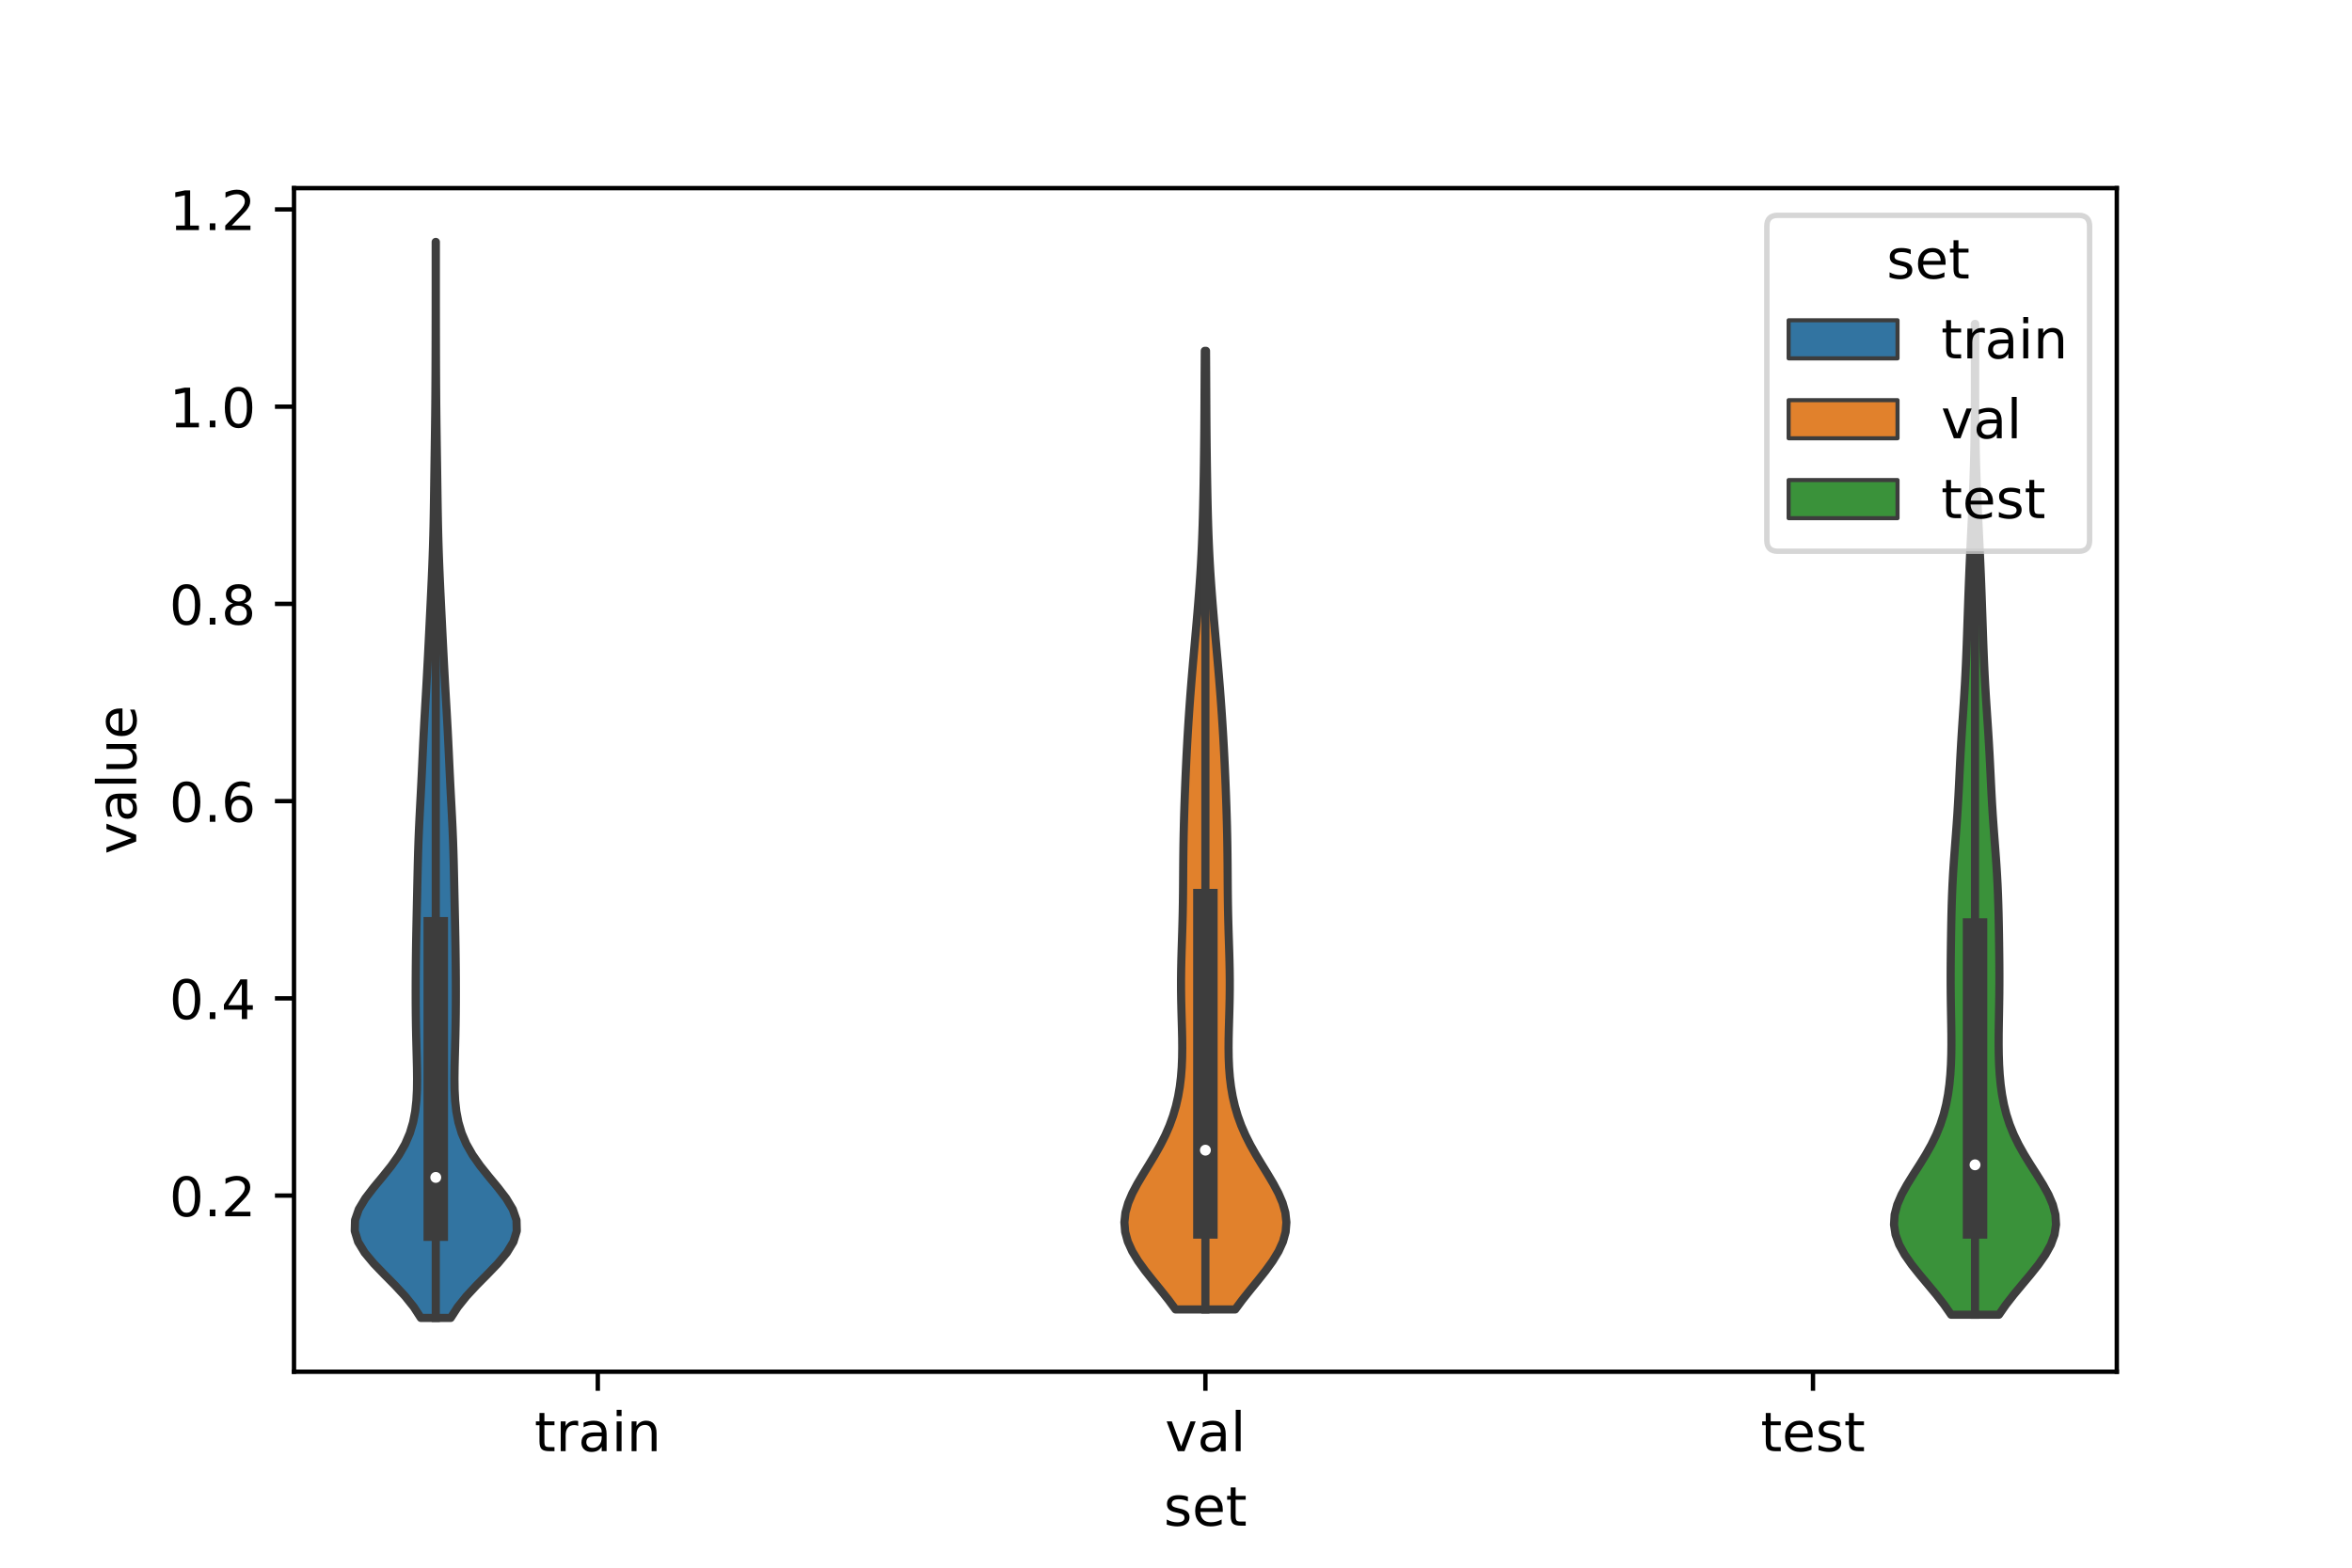 <?xml version="1.0" encoding="utf-8" standalone="no"?>
<!DOCTYPE svg PUBLIC "-//W3C//DTD SVG 1.1//EN"
  "http://www.w3.org/Graphics/SVG/1.1/DTD/svg11.dtd">
<!-- Created with matplotlib (https://matplotlib.org/) -->
<svg height="288pt" version="1.1" viewBox="0 0 432 288" width="432pt" xmlns="http://www.w3.org/2000/svg" xmlns:xlink="http://www.w3.org/1999/xlink">
 <defs>
  <style type="text/css">*{stroke-linecap:butt;stroke-linejoin:round;}</style>
 </defs>
 <g id="figure_1">
  <g id="patch_1">
   <path d="M 0 288 
L 432 288 
L 432 0 
L 0 0 
z
" style="fill:#ffffff;"/>
  </g>
  <g id="axes_1">
   <g id="patch_2">
    <path d="M 54 252 
L 388.8 252 
L 388.8 34.56 
L 54 34.56 
z
" style="fill:#ffffff;"/>
   </g>
   <g id="PolyCollection_1">
    <defs>
     <path d="M 82.782 -45.884 
L 77.298 -45.884 
L 76.008 -47.88 
L 74.406 -49.877 
L 72.555 -51.874 
L 70.58 -53.87 
L 68.656 -55.867 
L 66.988 -57.864 
L 65.774 -59.86 
L 65.16 -61.857 
L 65.213 -63.854 
L 65.902 -65.851 
L 67.103 -67.847 
L 68.634 -69.844 
L 70.29 -71.841 
L 71.886 -73.837 
L 73.289 -75.834 
L 74.426 -77.831 
L 75.281 -79.827 
L 75.878 -81.824 
L 76.261 -83.821 
L 76.481 -85.818 
L 76.584 -87.814 
L 76.608 -89.811 
L 76.586 -91.808 
L 76.539 -93.804 
L 76.486 -95.801 
L 76.436 -97.798 
L 76.397 -99.794 
L 76.37 -101.791 
L 76.355 -103.788 
L 76.351 -105.784 
L 76.355 -107.781 
L 76.368 -109.778 
L 76.388 -111.775 
L 76.414 -113.771 
L 76.447 -115.768 
L 76.486 -117.765 
L 76.528 -119.761 
L 76.571 -121.758 
L 76.615 -123.755 
L 76.658 -125.751 
L 76.702 -127.748 
L 76.75 -129.745 
L 76.807 -131.741 
L 76.876 -133.738 
L 76.958 -135.735 
L 77.053 -137.732 
L 77.156 -139.728 
L 77.262 -141.725 
L 77.366 -143.722 
L 77.465 -145.718 
L 77.559 -147.715 
L 77.651 -149.712 
L 77.746 -151.708 
L 77.846 -153.705 
L 77.954 -155.702 
L 78.066 -157.699 
L 78.182 -159.695 
L 78.297 -161.692 
L 78.408 -163.689 
L 78.515 -165.685 
L 78.619 -167.682 
L 78.72 -169.679 
L 78.82 -171.675 
L 78.919 -173.672 
L 79.018 -175.669 
L 79.116 -177.665 
L 79.212 -179.662 
L 79.303 -181.659 
L 79.388 -183.656 
L 79.465 -185.652 
L 79.533 -187.649 
L 79.59 -189.646 
L 79.637 -191.642 
L 79.675 -193.639 
L 79.708 -195.636 
L 79.737 -197.632 
L 79.765 -199.629 
L 79.793 -201.626 
L 79.822 -203.622 
L 79.852 -205.619 
L 79.881 -207.616 
L 79.909 -209.613 
L 79.934 -211.609 
L 79.955 -213.606 
L 79.972 -215.603 
L 79.985 -217.599 
L 79.996 -219.596 
L 80.004 -221.593 
L 80.01 -223.589 
L 80.015 -225.586 
L 80.019 -227.583 
L 80.022 -229.58 
L 80.025 -231.576 
L 80.026 -233.573 
L 80.027 -235.57 
L 80.027 -237.566 
L 80.027 -239.563 
L 80.027 -241.56 
L 80.028 -243.556 
L 80.052 -243.556 
L 80.052 -243.556 
L 80.053 -241.56 
L 80.053 -239.563 
L 80.053 -237.566 
L 80.053 -235.57 
L 80.054 -233.573 
L 80.055 -231.576 
L 80.058 -229.58 
L 80.061 -227.583 
L 80.065 -225.586 
L 80.07 -223.589 
L 80.076 -221.593 
L 80.084 -219.596 
L 80.095 -217.599 
L 80.108 -215.603 
L 80.125 -213.606 
L 80.146 -211.609 
L 80.171 -209.613 
L 80.199 -207.616 
L 80.228 -205.619 
L 80.258 -203.622 
L 80.287 -201.626 
L 80.315 -199.629 
L 80.343 -197.632 
L 80.372 -195.636 
L 80.405 -193.639 
L 80.443 -191.642 
L 80.49 -189.646 
L 80.547 -187.649 
L 80.615 -185.652 
L 80.692 -183.656 
L 80.777 -181.659 
L 80.868 -179.662 
L 80.964 -177.665 
L 81.062 -175.669 
L 81.161 -173.672 
L 81.26 -171.675 
L 81.36 -169.679 
L 81.461 -167.682 
L 81.565 -165.685 
L 81.672 -163.689 
L 81.783 -161.692 
L 81.898 -159.695 
L 82.014 -157.699 
L 82.126 -155.702 
L 82.234 -153.705 
L 82.334 -151.708 
L 82.429 -149.712 
L 82.521 -147.715 
L 82.615 -145.718 
L 82.714 -143.722 
L 82.818 -141.725 
L 82.924 -139.728 
L 83.027 -137.732 
L 83.122 -135.735 
L 83.204 -133.738 
L 83.273 -131.741 
L 83.33 -129.745 
L 83.378 -127.748 
L 83.422 -125.751 
L 83.465 -123.755 
L 83.509 -121.758 
L 83.552 -119.761 
L 83.594 -117.765 
L 83.633 -115.768 
L 83.666 -113.771 
L 83.692 -111.775 
L 83.712 -109.778 
L 83.725 -107.781 
L 83.729 -105.784 
L 83.725 -103.788 
L 83.71 -101.791 
L 83.683 -99.794 
L 83.644 -97.798 
L 83.594 -95.801 
L 83.541 -93.804 
L 83.494 -91.808 
L 83.472 -89.811 
L 83.496 -87.814 
L 83.599 -85.818 
L 83.819 -83.821 
L 84.202 -81.824 
L 84.799 -79.827 
L 85.654 -77.831 
L 86.791 -75.834 
L 88.194 -73.837 
L 89.79 -71.841 
L 91.446 -69.844 
L 92.977 -67.847 
L 94.178 -65.851 
L 94.867 -63.854 
L 94.92 -61.857 
L 94.306 -59.86 
L 93.092 -57.864 
L 91.424 -55.867 
L 89.5 -53.87 
L 87.525 -51.874 
L 85.674 -49.877 
L 84.072 -47.88 
L 82.782 -45.884 
z
" id="m9e45e2099e" style="stroke:#3d3d3d;stroke-width:1.5;"/>
    </defs>
    <g clip-path="url(#p9da7867f08)">
     <use style="fill:#3274a1;stroke:#3d3d3d;stroke-width:1.5;" x="0" xlink:href="#m9e45e2099e" y="288"/>
    </g>
   </g>
   <g id="PolyCollection_2">
    <defs>
     <path d="M 226.877 -47.443 
L 215.923 -47.443 
L 214.602 -49.222 
L 213.186 -51.001 
L 211.737 -52.78 
L 210.33 -54.559 
L 209.045 -56.337 
L 207.963 -58.116 
L 207.153 -59.895 
L 206.664 -61.674 
L 206.52 -63.453 
L 206.717 -65.232 
L 207.223 -67.01 
L 207.984 -68.789 
L 208.931 -70.568 
L 209.988 -72.347 
L 211.083 -74.126 
L 212.154 -75.904 
L 213.153 -77.683 
L 214.047 -79.462 
L 214.819 -81.241 
L 215.464 -83.02 
L 215.985 -84.798 
L 216.393 -86.577 
L 216.697 -88.356 
L 216.912 -90.135 
L 217.05 -91.914 
L 217.124 -93.693 
L 217.147 -95.471 
L 217.132 -97.25 
L 217.092 -99.029 
L 217.041 -100.808 
L 216.991 -102.587 
L 216.95 -104.365 
L 216.927 -106.144 
L 216.924 -107.923 
L 216.943 -109.702 
L 216.98 -111.481 
L 217.029 -113.26 
L 217.086 -115.038 
L 217.142 -116.817 
L 217.193 -118.596 
L 217.235 -120.375 
L 217.267 -122.154 
L 217.289 -123.932 
L 217.304 -125.711 
L 217.316 -127.49 
L 217.329 -129.269 
L 217.347 -131.048 
L 217.372 -132.826 
L 217.405 -134.605 
L 217.446 -136.384 
L 217.495 -138.163 
L 217.551 -139.942 
L 217.614 -141.721 
L 217.682 -143.499 
L 217.755 -145.278 
L 217.835 -147.057 
L 217.92 -148.836 
L 218.012 -150.615 
L 218.111 -152.393 
L 218.217 -154.172 
L 218.33 -155.951 
L 218.451 -157.73 
L 218.579 -159.509 
L 218.715 -161.287 
L 218.858 -163.066 
L 219.007 -164.845 
L 219.161 -166.624 
L 219.318 -168.403 
L 219.477 -170.182 
L 219.636 -171.96 
L 219.793 -173.739 
L 219.945 -175.518 
L 220.092 -177.297 
L 220.231 -179.076 
L 220.36 -180.854 
L 220.48 -182.633 
L 220.587 -184.412 
L 220.682 -186.191 
L 220.765 -187.97 
L 220.836 -189.749 
L 220.896 -191.527 
L 220.948 -193.306 
L 220.992 -195.085 
L 221.03 -196.864 
L 221.064 -198.643 
L 221.095 -200.421 
L 221.123 -202.2 
L 221.148 -203.979 
L 221.17 -205.758 
L 221.189 -207.537 
L 221.206 -209.315 
L 221.219 -211.094 
L 221.231 -212.873 
L 221.24 -214.652 
L 221.249 -216.431 
L 221.258 -218.21 
L 221.267 -219.988 
L 221.278 -221.767 
L 221.289 -223.546 
L 221.511 -223.546 
L 221.511 -223.546 
L 221.522 -221.767 
L 221.533 -219.988 
L 221.542 -218.21 
L 221.551 -216.431 
L 221.56 -214.652 
L 221.569 -212.873 
L 221.581 -211.094 
L 221.594 -209.315 
L 221.611 -207.537 
L 221.63 -205.758 
L 221.652 -203.979 
L 221.677 -202.2 
L 221.705 -200.421 
L 221.736 -198.643 
L 221.77 -196.864 
L 221.808 -195.085 
L 221.852 -193.306 
L 221.904 -191.527 
L 221.964 -189.749 
L 222.035 -187.97 
L 222.118 -186.191 
L 222.213 -184.412 
L 222.32 -182.633 
L 222.44 -180.854 
L 222.569 -179.076 
L 222.708 -177.297 
L 222.855 -175.518 
L 223.007 -173.739 
L 223.164 -171.96 
L 223.323 -170.182 
L 223.482 -168.403 
L 223.639 -166.624 
L 223.793 -164.845 
L 223.942 -163.066 
L 224.085 -161.287 
L 224.221 -159.509 
L 224.349 -157.73 
L 224.47 -155.951 
L 224.583 -154.172 
L 224.689 -152.393 
L 224.788 -150.615 
L 224.88 -148.836 
L 224.965 -147.057 
L 225.045 -145.278 
L 225.118 -143.499 
L 225.186 -141.721 
L 225.249 -139.942 
L 225.305 -138.163 
L 225.354 -136.384 
L 225.395 -134.605 
L 225.428 -132.826 
L 225.453 -131.048 
L 225.471 -129.269 
L 225.484 -127.49 
L 225.496 -125.711 
L 225.511 -123.932 
L 225.533 -122.154 
L 225.565 -120.375 
L 225.607 -118.596 
L 225.658 -116.817 
L 225.714 -115.038 
L 225.771 -113.26 
L 225.82 -111.481 
L 225.857 -109.702 
L 225.876 -107.923 
L 225.873 -106.144 
L 225.85 -104.365 
L 225.809 -102.587 
L 225.759 -100.808 
L 225.708 -99.029 
L 225.668 -97.25 
L 225.653 -95.471 
L 225.676 -93.693 
L 225.75 -91.914 
L 225.888 -90.135 
L 226.103 -88.356 
L 226.407 -86.577 
L 226.815 -84.798 
L 227.336 -83.02 
L 227.981 -81.241 
L 228.753 -79.462 
L 229.647 -77.683 
L 230.646 -75.904 
L 231.717 -74.126 
L 232.812 -72.347 
L 233.869 -70.568 
L 234.816 -68.789 
L 235.577 -67.01 
L 236.083 -65.232 
L 236.28 -63.453 
L 236.136 -61.674 
L 235.647 -59.895 
L 234.837 -58.116 
L 233.755 -56.337 
L 232.47 -54.559 
L 231.063 -52.78 
L 229.614 -51.001 
L 228.198 -49.222 
L 226.877 -47.443 
z
" id="mf826c21691" style="stroke:#3d3d3d;stroke-width:1.5;"/>
    </defs>
    <g clip-path="url(#p9da7867f08)">
     <use style="fill:#e1812c;stroke:#3d3d3d;stroke-width:1.5;" x="0" xlink:href="#mf826c21691" y="288"/>
    </g>
   </g>
   <g id="PolyCollection_3">
    <defs>
     <path d="M 367.152 -46.473 
L 358.368 -46.473 
L 357.089 -48.312 
L 355.659 -50.15 
L 354.133 -51.989 
L 352.591 -53.828 
L 351.128 -55.666 
L 349.843 -57.505 
L 348.829 -59.344 
L 348.16 -61.182 
L 347.88 -63.021 
L 347.997 -64.859 
L 348.48 -66.698 
L 349.27 -68.537 
L 350.281 -70.375 
L 351.419 -72.214 
L 352.594 -74.053 
L 353.725 -75.891 
L 354.756 -77.73 
L 355.65 -79.569 
L 356.395 -81.407 
L 356.992 -83.246 
L 357.455 -85.084 
L 357.802 -86.923 
L 358.054 -88.762 
L 358.228 -90.6 
L 358.34 -92.439 
L 358.4 -94.278 
L 358.422 -96.116 
L 358.416 -97.955 
L 358.391 -99.793 
L 358.358 -101.632 
L 358.326 -103.471 
L 358.3 -105.309 
L 358.286 -107.148 
L 358.284 -108.987 
L 358.293 -110.825 
L 358.311 -112.664 
L 358.334 -114.503 
L 358.362 -116.341 
L 358.395 -118.18 
L 358.433 -120.018 
L 358.482 -121.857 
L 358.544 -123.696 
L 358.624 -125.534 
L 358.723 -127.373 
L 358.839 -129.212 
L 358.97 -131.05 
L 359.109 -132.889 
L 359.25 -134.728 
L 359.386 -136.566 
L 359.513 -138.405 
L 359.627 -140.243 
L 359.729 -142.082 
L 359.822 -143.921 
L 359.911 -145.759 
L 360.001 -147.598 
L 360.096 -149.437 
L 360.2 -151.275 
L 360.312 -153.114 
L 360.431 -154.952 
L 360.554 -156.791 
L 360.676 -158.63 
L 360.793 -160.468 
L 360.902 -162.307 
L 361 -164.146 
L 361.088 -165.984 
L 361.166 -167.823 
L 361.237 -169.662 
L 361.302 -171.5 
L 361.365 -173.339 
L 361.427 -175.177 
L 361.491 -177.016 
L 361.557 -178.855 
L 361.627 -180.693 
L 361.701 -182.532 
L 361.78 -184.371 
L 361.863 -186.209 
L 361.95 -188.048 
L 362.039 -189.886 
L 362.128 -191.725 
L 362.217 -193.564 
L 362.302 -195.402 
L 362.381 -197.241 
L 362.453 -199.08 
L 362.517 -200.918 
L 362.572 -202.757 
L 362.617 -204.596 
L 362.654 -206.434 
L 362.683 -208.273 
L 362.704 -210.111 
L 362.719 -211.95 
L 362.728 -213.789 
L 362.733 -215.627 
L 362.735 -217.466 
L 362.735 -219.305 
L 362.733 -221.143 
L 362.731 -222.982 
L 362.729 -224.82 
L 362.727 -226.659 
L 362.727 -228.498 
L 362.793 -228.498 
L 362.793 -228.498 
L 362.793 -226.659 
L 362.791 -224.82 
L 362.789 -222.982 
L 362.787 -221.143 
L 362.785 -219.305 
L 362.785 -217.466 
L 362.787 -215.627 
L 362.792 -213.789 
L 362.801 -211.95 
L 362.816 -210.111 
L 362.837 -208.273 
L 362.866 -206.434 
L 362.903 -204.596 
L 362.948 -202.757 
L 363.003 -200.918 
L 363.067 -199.08 
L 363.139 -197.241 
L 363.218 -195.402 
L 363.303 -193.564 
L 363.392 -191.725 
L 363.481 -189.886 
L 363.57 -188.048 
L 363.657 -186.209 
L 363.74 -184.371 
L 363.819 -182.532 
L 363.893 -180.693 
L 363.963 -178.855 
L 364.029 -177.016 
L 364.093 -175.177 
L 364.155 -173.339 
L 364.218 -171.5 
L 364.283 -169.662 
L 364.354 -167.823 
L 364.432 -165.984 
L 364.52 -164.146 
L 364.618 -162.307 
L 364.727 -160.468 
L 364.844 -158.63 
L 364.966 -156.791 
L 365.089 -154.952 
L 365.208 -153.114 
L 365.32 -151.275 
L 365.424 -149.437 
L 365.519 -147.598 
L 365.609 -145.759 
L 365.698 -143.921 
L 365.791 -142.082 
L 365.893 -140.243 
L 366.007 -138.405 
L 366.134 -136.566 
L 366.27 -134.728 
L 366.411 -132.889 
L 366.55 -131.05 
L 366.681 -129.212 
L 366.797 -127.373 
L 366.896 -125.534 
L 366.976 -123.696 
L 367.038 -121.857 
L 367.087 -120.018 
L 367.125 -118.18 
L 367.158 -116.341 
L 367.186 -114.503 
L 367.209 -112.664 
L 367.227 -110.825 
L 367.236 -108.987 
L 367.234 -107.148 
L 367.22 -105.309 
L 367.194 -103.471 
L 367.162 -101.632 
L 367.129 -99.793 
L 367.104 -97.955 
L 367.098 -96.116 
L 367.12 -94.278 
L 367.18 -92.439 
L 367.292 -90.6 
L 367.466 -88.762 
L 367.718 -86.923 
L 368.065 -85.084 
L 368.528 -83.246 
L 369.125 -81.407 
L 369.87 -79.569 
L 370.764 -77.73 
L 371.795 -75.891 
L 372.926 -74.053 
L 374.101 -72.214 
L 375.239 -70.375 
L 376.25 -68.537 
L 377.04 -66.698 
L 377.523 -64.859 
L 377.64 -63.021 
L 377.36 -61.182 
L 376.691 -59.344 
L 375.677 -57.505 
L 374.392 -55.666 
L 372.929 -53.828 
L 371.387 -51.989 
L 369.861 -50.15 
L 368.431 -48.312 
L 367.152 -46.473 
z
" id="mc532f85f19" style="stroke:#3d3d3d;stroke-width:1.5;"/>
    </defs>
    <g clip-path="url(#p9da7867f08)">
     <use style="fill:#3a923a;stroke:#3d3d3d;stroke-width:1.5;" x="0" xlink:href="#mc532f85f19" y="288"/>
    </g>
   </g>
   <g id="patch_3">
    <path clip-path="url(#p9da7867f08)" d="M 109.8 255.878 
L 109.8 255.878 
L 109.8 255.878 
L 109.8 255.878 
z
" style="fill:#3274a1;stroke:#3d3d3d;stroke-linejoin:miter;stroke-width:0.75;"/>
   </g>
   <g id="patch_4">
    <path clip-path="url(#p9da7867f08)" d="M 109.8 255.878 
L 109.8 255.878 
L 109.8 255.878 
L 109.8 255.878 
z
" style="fill:#e1812c;stroke:#3d3d3d;stroke-linejoin:miter;stroke-width:0.75;"/>
   </g>
   <g id="patch_5">
    <path clip-path="url(#p9da7867f08)" d="M 109.8 255.878 
L 109.8 255.878 
L 109.8 255.878 
L 109.8 255.878 
z
" style="fill:#3a923a;stroke:#3d3d3d;stroke-linejoin:miter;stroke-width:0.75;"/>
   </g>
   <g id="matplotlib.axis_1">
    <g id="xtick_1">
     <g id="line2d_1">
      <defs>
       <path d="M 0 0 
L 0 3.5 
" id="mb4772301e4" style="stroke:#000000;stroke-width:0.8;"/>
      </defs>
      <g>
       <use style="stroke:#000000;stroke-width:0.8;" x="109.8" xlink:href="#mb4772301e4" y="252"/>
      </g>
     </g>
     <g id="text_1">
      <!-- train -->
      <g transform="translate(98.162 266.598)scale(0.1 -0.1)">
       <defs>
        <path d="M 18.312 70.219 
L 18.312 54.688 
L 36.812 54.688 
L 36.812 47.703 
L 18.312 47.703 
L 18.312 18.016 
Q 18.312 11.328 20.141 9.422 
Q 21.969 7.516 27.594 7.516 
L 36.812 7.516 
L 36.812 0 
L 27.594 0 
Q 17.188 0 13.234 3.875 
Q 9.281 7.766 9.281 18.016 
L 9.281 47.703 
L 2.688 47.703 
L 2.688 54.688 
L 9.281 54.688 
L 9.281 70.219 
z
" id="DejaVuSans-116"/>
        <path d="M 41.109 46.297 
Q 39.594 47.172 37.812 47.578 
Q 36.031 48 33.891 48 
Q 26.266 48 22.188 43.047 
Q 18.109 38.094 18.109 28.812 
L 18.109 0 
L 9.078 0 
L 9.078 54.688 
L 18.109 54.688 
L 18.109 46.188 
Q 20.953 51.172 25.484 53.578 
Q 30.031 56 36.531 56 
Q 37.453 56 38.578 55.875 
Q 39.703 55.766 41.062 55.516 
z
" id="DejaVuSans-114"/>
        <path d="M 34.281 27.484 
Q 23.391 27.484 19.188 25 
Q 14.984 22.516 14.984 16.5 
Q 14.984 11.719 18.141 8.906 
Q 21.297 6.109 26.703 6.109 
Q 34.188 6.109 38.703 11.406 
Q 43.219 16.703 43.219 25.484 
L 43.219 27.484 
z
M 52.203 31.203 
L 52.203 0 
L 43.219 0 
L 43.219 8.297 
Q 40.141 3.328 35.547 0.953 
Q 30.953 -1.422 24.312 -1.422 
Q 15.922 -1.422 10.953 3.297 
Q 6 8.016 6 15.922 
Q 6 25.141 12.172 29.828 
Q 18.359 34.516 30.609 34.516 
L 43.219 34.516 
L 43.219 35.406 
Q 43.219 41.609 39.141 45 
Q 35.062 48.391 27.688 48.391 
Q 23 48.391 18.547 47.266 
Q 14.109 46.141 10.016 43.891 
L 10.016 52.203 
Q 14.938 54.109 19.578 55.047 
Q 24.219 56 28.609 56 
Q 40.484 56 46.344 49.844 
Q 52.203 43.703 52.203 31.203 
z
" id="DejaVuSans-97"/>
        <path d="M 9.422 54.688 
L 18.406 54.688 
L 18.406 0 
L 9.422 0 
z
M 9.422 75.984 
L 18.406 75.984 
L 18.406 64.594 
L 9.422 64.594 
z
" id="DejaVuSans-105"/>
        <path d="M 54.891 33.016 
L 54.891 0 
L 45.906 0 
L 45.906 32.719 
Q 45.906 40.484 42.875 44.328 
Q 39.844 48.188 33.797 48.188 
Q 26.516 48.188 22.312 43.547 
Q 18.109 38.922 18.109 30.906 
L 18.109 0 
L 9.078 0 
L 9.078 54.688 
L 18.109 54.688 
L 18.109 46.188 
Q 21.344 51.125 25.703 53.562 
Q 30.078 56 35.797 56 
Q 45.219 56 50.047 50.172 
Q 54.891 44.344 54.891 33.016 
z
" id="DejaVuSans-110"/>
       </defs>
       <use xlink:href="#DejaVuSans-116"/>
       <use x="39.209" xlink:href="#DejaVuSans-114"/>
       <use x="80.322" xlink:href="#DejaVuSans-97"/>
       <use x="141.602" xlink:href="#DejaVuSans-105"/>
       <use x="169.385" xlink:href="#DejaVuSans-110"/>
      </g>
     </g>
    </g>
    <g id="xtick_2">
     <g id="line2d_2">
      <g>
       <use style="stroke:#000000;stroke-width:0.8;" x="221.4" xlink:href="#mb4772301e4" y="252"/>
      </g>
     </g>
     <g id="text_2">
      <!-- val -->
      <g transform="translate(213.988 266.598)scale(0.1 -0.1)">
       <defs>
        <path d="M 2.984 54.688 
L 12.5 54.688 
L 29.594 8.797 
L 46.688 54.688 
L 56.203 54.688 
L 35.688 0 
L 23.484 0 
z
" id="DejaVuSans-118"/>
        <path d="M 9.422 75.984 
L 18.406 75.984 
L 18.406 0 
L 9.422 0 
z
" id="DejaVuSans-108"/>
       </defs>
       <use xlink:href="#DejaVuSans-118"/>
       <use x="59.18" xlink:href="#DejaVuSans-97"/>
       <use x="120.459" xlink:href="#DejaVuSans-108"/>
      </g>
     </g>
    </g>
    <g id="xtick_3">
     <g id="line2d_3">
      <g>
       <use style="stroke:#000000;stroke-width:0.8;" x="333" xlink:href="#mb4772301e4" y="252"/>
      </g>
     </g>
     <g id="text_3">
      <!-- test -->
      <g transform="translate(323.398 266.598)scale(0.1 -0.1)">
       <defs>
        <path d="M 56.203 29.594 
L 56.203 25.203 
L 14.891 25.203 
Q 15.484 15.922 20.484 11.062 
Q 25.484 6.203 34.422 6.203 
Q 39.594 6.203 44.453 7.469 
Q 49.312 8.734 54.109 11.281 
L 54.109 2.781 
Q 49.266 0.734 44.188 -0.344 
Q 39.109 -1.422 33.891 -1.422 
Q 20.797 -1.422 13.156 6.188 
Q 5.516 13.812 5.516 26.812 
Q 5.516 40.234 12.766 48.109 
Q 20.016 56 32.328 56 
Q 43.359 56 49.781 48.891 
Q 56.203 41.797 56.203 29.594 
z
M 47.219 32.234 
Q 47.125 39.594 43.094 43.984 
Q 39.062 48.391 32.422 48.391 
Q 24.906 48.391 20.391 44.141 
Q 15.875 39.891 15.188 32.172 
z
" id="DejaVuSans-101"/>
        <path d="M 44.281 53.078 
L 44.281 44.578 
Q 40.484 46.531 36.375 47.5 
Q 32.281 48.484 27.875 48.484 
Q 21.188 48.484 17.844 46.438 
Q 14.5 44.391 14.5 40.281 
Q 14.5 37.156 16.891 35.375 
Q 19.281 33.594 26.516 31.984 
L 29.594 31.297 
Q 39.156 29.25 43.188 25.516 
Q 47.219 21.781 47.219 15.094 
Q 47.219 7.469 41.188 3.016 
Q 35.156 -1.422 24.609 -1.422 
Q 20.219 -1.422 15.453 -0.562 
Q 10.688 0.297 5.422 2 
L 5.422 11.281 
Q 10.406 8.688 15.234 7.391 
Q 20.062 6.109 24.812 6.109 
Q 31.156 6.109 34.562 8.281 
Q 37.984 10.453 37.984 14.406 
Q 37.984 18.062 35.516 20.016 
Q 33.062 21.969 24.703 23.781 
L 21.578 24.516 
Q 13.234 26.266 9.516 29.906 
Q 5.812 33.547 5.812 39.891 
Q 5.812 47.609 11.281 51.797 
Q 16.75 56 26.812 56 
Q 31.781 56 36.172 55.266 
Q 40.578 54.547 44.281 53.078 
z
" id="DejaVuSans-115"/>
       </defs>
       <use xlink:href="#DejaVuSans-116"/>
       <use x="39.209" xlink:href="#DejaVuSans-101"/>
       <use x="100.732" xlink:href="#DejaVuSans-115"/>
       <use x="152.832" xlink:href="#DejaVuSans-116"/>
      </g>
     </g>
    </g>
    <g id="text_4">
     <!-- set -->
     <g transform="translate(213.759 280.277)scale(0.1 -0.1)">
      <use xlink:href="#DejaVuSans-115"/>
      <use x="52.1" xlink:href="#DejaVuSans-101"/>
      <use x="113.623" xlink:href="#DejaVuSans-116"/>
     </g>
    </g>
   </g>
   <g id="matplotlib.axis_2">
    <g id="ytick_1">
     <g id="line2d_4">
      <defs>
       <path d="M 0 0 
L -3.5 0 
" id="m3abe7e922b" style="stroke:#000000;stroke-width:0.8;"/>
      </defs>
      <g>
       <use style="stroke:#000000;stroke-width:0.8;" x="54" xlink:href="#m3abe7e922b" y="219.643"/>
      </g>
     </g>
     <g id="text_5">
      <!-- 0.2 -->
      <g transform="translate(31.097 223.442)scale(0.1 -0.1)">
       <defs>
        <path d="M 31.781 66.406 
Q 24.172 66.406 20.328 58.906 
Q 16.5 51.422 16.5 36.375 
Q 16.5 21.391 20.328 13.891 
Q 24.172 6.391 31.781 6.391 
Q 39.453 6.391 43.281 13.891 
Q 47.125 21.391 47.125 36.375 
Q 47.125 51.422 43.281 58.906 
Q 39.453 66.406 31.781 66.406 
z
M 31.781 74.219 
Q 44.047 74.219 50.516 64.516 
Q 56.984 54.828 56.984 36.375 
Q 56.984 17.969 50.516 8.266 
Q 44.047 -1.422 31.781 -1.422 
Q 19.531 -1.422 13.062 8.266 
Q 6.594 17.969 6.594 36.375 
Q 6.594 54.828 13.062 64.516 
Q 19.531 74.219 31.781 74.219 
z
" id="DejaVuSans-48"/>
        <path d="M 10.688 12.406 
L 21 12.406 
L 21 0 
L 10.688 0 
z
" id="DejaVuSans-46"/>
        <path d="M 19.188 8.297 
L 53.609 8.297 
L 53.609 0 
L 7.328 0 
L 7.328 8.297 
Q 12.938 14.109 22.625 23.891 
Q 32.328 33.688 34.812 36.531 
Q 39.547 41.844 41.422 45.531 
Q 43.312 49.219 43.312 52.781 
Q 43.312 58.594 39.234 62.25 
Q 35.156 65.922 28.609 65.922 
Q 23.969 65.922 18.812 64.312 
Q 13.672 62.703 7.812 59.422 
L 7.812 69.391 
Q 13.766 71.781 18.938 73 
Q 24.125 74.219 28.422 74.219 
Q 39.75 74.219 46.484 68.547 
Q 53.219 62.891 53.219 53.422 
Q 53.219 48.922 51.531 44.891 
Q 49.859 40.875 45.406 35.406 
Q 44.188 33.984 37.641 27.219 
Q 31.109 20.453 19.188 8.297 
z
" id="DejaVuSans-50"/>
       </defs>
       <use xlink:href="#DejaVuSans-48"/>
       <use x="63.623" xlink:href="#DejaVuSans-46"/>
       <use x="95.41" xlink:href="#DejaVuSans-50"/>
      </g>
     </g>
    </g>
    <g id="ytick_2">
     <g id="line2d_5">
      <g>
       <use style="stroke:#000000;stroke-width:0.8;" x="54" xlink:href="#m3abe7e922b" y="183.408"/>
      </g>
     </g>
     <g id="text_6">
      <!-- 0.4 -->
      <g transform="translate(31.097 187.208)scale(0.1 -0.1)">
       <defs>
        <path d="M 37.797 64.312 
L 12.891 25.391 
L 37.797 25.391 
z
M 35.203 72.906 
L 47.609 72.906 
L 47.609 25.391 
L 58.016 25.391 
L 58.016 17.188 
L 47.609 17.188 
L 47.609 0 
L 37.797 0 
L 37.797 17.188 
L 4.891 17.188 
L 4.891 26.703 
z
" id="DejaVuSans-52"/>
       </defs>
       <use xlink:href="#DejaVuSans-48"/>
       <use x="63.623" xlink:href="#DejaVuSans-46"/>
       <use x="95.41" xlink:href="#DejaVuSans-52"/>
      </g>
     </g>
    </g>
    <g id="ytick_3">
     <g id="line2d_6">
      <g>
       <use style="stroke:#000000;stroke-width:0.8;" x="54" xlink:href="#m3abe7e922b" y="147.174"/>
      </g>
     </g>
     <g id="text_7">
      <!-- 0.6 -->
      <g transform="translate(31.097 150.973)scale(0.1 -0.1)">
       <defs>
        <path d="M 33.016 40.375 
Q 26.375 40.375 22.484 35.828 
Q 18.609 31.297 18.609 23.391 
Q 18.609 15.531 22.484 10.953 
Q 26.375 6.391 33.016 6.391 
Q 39.656 6.391 43.531 10.953 
Q 47.406 15.531 47.406 23.391 
Q 47.406 31.297 43.531 35.828 
Q 39.656 40.375 33.016 40.375 
z
M 52.594 71.297 
L 52.594 62.312 
Q 48.875 64.062 45.094 64.984 
Q 41.312 65.922 37.594 65.922 
Q 27.828 65.922 22.672 59.328 
Q 17.531 52.734 16.797 39.406 
Q 19.672 43.656 24.016 45.922 
Q 28.375 48.188 33.594 48.188 
Q 44.578 48.188 50.953 41.516 
Q 57.328 34.859 57.328 23.391 
Q 57.328 12.156 50.688 5.359 
Q 44.047 -1.422 33.016 -1.422 
Q 20.359 -1.422 13.672 8.266 
Q 6.984 17.969 6.984 36.375 
Q 6.984 53.656 15.188 63.938 
Q 23.391 74.219 37.203 74.219 
Q 40.922 74.219 44.703 73.484 
Q 48.484 72.75 52.594 71.297 
z
" id="DejaVuSans-54"/>
       </defs>
       <use xlink:href="#DejaVuSans-48"/>
       <use x="63.623" xlink:href="#DejaVuSans-46"/>
       <use x="95.41" xlink:href="#DejaVuSans-54"/>
      </g>
     </g>
    </g>
    <g id="ytick_4">
     <g id="line2d_7">
      <g>
       <use style="stroke:#000000;stroke-width:0.8;" x="54" xlink:href="#m3abe7e922b" y="110.939"/>
      </g>
     </g>
     <g id="text_8">
      <!-- 0.8 -->
      <g transform="translate(31.097 114.739)scale(0.1 -0.1)">
       <defs>
        <path d="M 31.781 34.625 
Q 24.75 34.625 20.719 30.859 
Q 16.703 27.094 16.703 20.516 
Q 16.703 13.922 20.719 10.156 
Q 24.75 6.391 31.781 6.391 
Q 38.812 6.391 42.859 10.172 
Q 46.922 13.969 46.922 20.516 
Q 46.922 27.094 42.891 30.859 
Q 38.875 34.625 31.781 34.625 
z
M 21.922 38.812 
Q 15.578 40.375 12.031 44.719 
Q 8.5 49.078 8.5 55.328 
Q 8.5 64.062 14.719 69.141 
Q 20.953 74.219 31.781 74.219 
Q 42.672 74.219 48.875 69.141 
Q 55.078 64.062 55.078 55.328 
Q 55.078 49.078 51.531 44.719 
Q 48 40.375 41.703 38.812 
Q 48.828 37.156 52.797 32.312 
Q 56.781 27.484 56.781 20.516 
Q 56.781 9.906 50.312 4.234 
Q 43.844 -1.422 31.781 -1.422 
Q 19.734 -1.422 13.25 4.234 
Q 6.781 9.906 6.781 20.516 
Q 6.781 27.484 10.781 32.312 
Q 14.797 37.156 21.922 38.812 
z
M 18.312 54.391 
Q 18.312 48.734 21.844 45.562 
Q 25.391 42.391 31.781 42.391 
Q 38.141 42.391 41.719 45.562 
Q 45.312 48.734 45.312 54.391 
Q 45.312 60.062 41.719 63.234 
Q 38.141 66.406 31.781 66.406 
Q 25.391 66.406 21.844 63.234 
Q 18.312 60.062 18.312 54.391 
z
" id="DejaVuSans-56"/>
       </defs>
       <use xlink:href="#DejaVuSans-48"/>
       <use x="63.623" xlink:href="#DejaVuSans-46"/>
       <use x="95.41" xlink:href="#DejaVuSans-56"/>
      </g>
     </g>
    </g>
    <g id="ytick_5">
     <g id="line2d_8">
      <g>
       <use style="stroke:#000000;stroke-width:0.8;" x="54" xlink:href="#m3abe7e922b" y="74.705"/>
      </g>
     </g>
     <g id="text_9">
      <!-- 1.0 -->
      <g transform="translate(31.097 78.504)scale(0.1 -0.1)">
       <defs>
        <path d="M 12.406 8.297 
L 28.516 8.297 
L 28.516 63.922 
L 10.984 60.406 
L 10.984 69.391 
L 28.422 72.906 
L 38.281 72.906 
L 38.281 8.297 
L 54.391 8.297 
L 54.391 0 
L 12.406 0 
z
" id="DejaVuSans-49"/>
       </defs>
       <use xlink:href="#DejaVuSans-49"/>
       <use x="63.623" xlink:href="#DejaVuSans-46"/>
       <use x="95.41" xlink:href="#DejaVuSans-48"/>
      </g>
     </g>
    </g>
    <g id="ytick_6">
     <g id="line2d_9">
      <g>
       <use style="stroke:#000000;stroke-width:0.8;" x="54" xlink:href="#m3abe7e922b" y="38.47"/>
      </g>
     </g>
     <g id="text_10">
      <!-- 1.2 -->
      <g transform="translate(31.097 42.269)scale(0.1 -0.1)">
       <use xlink:href="#DejaVuSans-49"/>
       <use x="63.623" xlink:href="#DejaVuSans-46"/>
       <use x="95.41" xlink:href="#DejaVuSans-50"/>
      </g>
     </g>
    </g>
    <g id="text_11">
     <!-- value -->
     <g transform="translate(25.017 156.938)rotate(-90)scale(0.1 -0.1)">
      <defs>
       <path d="M 8.5 21.578 
L 8.5 54.688 
L 17.484 54.688 
L 17.484 21.922 
Q 17.484 14.156 20.5 10.266 
Q 23.531 6.391 29.594 6.391 
Q 36.859 6.391 41.078 11.031 
Q 45.312 15.672 45.312 23.688 
L 45.312 54.688 
L 54.297 54.688 
L 54.297 0 
L 45.312 0 
L 45.312 8.406 
Q 42.047 3.422 37.719 1 
Q 33.406 -1.422 27.688 -1.422 
Q 18.266 -1.422 13.375 4.438 
Q 8.5 10.297 8.5 21.578 
z
M 31.109 56 
z
" id="DejaVuSans-117"/>
      </defs>
      <use xlink:href="#DejaVuSans-118"/>
      <use x="59.18" xlink:href="#DejaVuSans-97"/>
      <use x="120.459" xlink:href="#DejaVuSans-108"/>
      <use x="148.242" xlink:href="#DejaVuSans-117"/>
      <use x="211.621" xlink:href="#DejaVuSans-101"/>
     </g>
    </g>
   </g>
   <g id="line2d_10">
    <path clip-path="url(#p9da7867f08)" d="M 80.04 242.116 
L 80.04 89.195 
" style="fill:none;stroke:#3d3d3d;stroke-linecap:square;stroke-width:1.5;"/>
   </g>
   <g id="line2d_11">
    <path clip-path="url(#p9da7867f08)" d="M 80.04 225.721 
L 80.04 170.713 
" style="fill:none;stroke:#3d3d3d;stroke-linecap:square;stroke-width:4.5;"/>
   </g>
   <g id="line2d_12">
    <path clip-path="url(#p9da7867f08)" d="M 221.4 240.557 
L 221.4 76.757 
" style="fill:none;stroke:#3d3d3d;stroke-linecap:square;stroke-width:1.5;"/>
   </g>
   <g id="line2d_13">
    <path clip-path="url(#p9da7867f08)" d="M 221.4 225.303 
L 221.4 165.549 
" style="fill:none;stroke:#3d3d3d;stroke-linecap:square;stroke-width:4.5;"/>
   </g>
   <g id="line2d_14">
    <path clip-path="url(#p9da7867f08)" d="M 362.76 241.527 
L 362.76 93.256 
" style="fill:none;stroke:#3d3d3d;stroke-linecap:square;stroke-width:1.5;"/>
   </g>
   <g id="line2d_15">
    <path clip-path="url(#p9da7867f08)" d="M 362.76 225.302 
L 362.76 170.947 
" style="fill:none;stroke:#3d3d3d;stroke-linecap:square;stroke-width:4.5;"/>
   </g>
   <g id="patch_6">
    <path d="M 54 252 
L 54 34.56 
" style="fill:none;stroke:#000000;stroke-linecap:square;stroke-linejoin:miter;stroke-width:0.8;"/>
   </g>
   <g id="patch_7">
    <path d="M 388.8 252 
L 388.8 34.56 
" style="fill:none;stroke:#000000;stroke-linecap:square;stroke-linejoin:miter;stroke-width:0.8;"/>
   </g>
   <g id="patch_8">
    <path d="M 54 252 
L 388.8 252 
" style="fill:none;stroke:#000000;stroke-linecap:square;stroke-linejoin:miter;stroke-width:0.8;"/>
   </g>
   <g id="patch_9">
    <path d="M 54 34.56 
L 388.8 34.56 
" style="fill:none;stroke:#000000;stroke-linecap:square;stroke-linejoin:miter;stroke-width:0.8;"/>
   </g>
   <g id="PathCollection_1">
    <defs>
     <path d="M 0 1.5 
C 0.398 1.5 0.779 1.342 1.061 1.061 
C 1.342 0.779 1.5 0.398 1.5 0 
C 1.5 -0.398 1.342 -0.779 1.061 -1.061 
C 0.779 -1.342 0.398 -1.5 0 -1.5 
C -0.398 -1.5 -0.779 -1.342 -1.061 -1.061 
C -1.342 -0.779 -1.5 -0.398 -1.5 0 
C -1.5 0.398 -1.342 0.779 -1.061 1.061 
C -0.779 1.342 -0.398 1.5 0 1.5 
z
" id="m5ba8be2206" style="stroke:#3d3d3d;"/>
    </defs>
    <g clip-path="url(#p9da7867f08)">
     <use style="fill:#ffffff;stroke:#3d3d3d;" x="80.04" xlink:href="#m5ba8be2206" y="216.303"/>
    </g>
   </g>
   <g id="PathCollection_2">
    <g clip-path="url(#p9da7867f08)">
     <use style="fill:#ffffff;stroke:#3d3d3d;" x="221.4" xlink:href="#m5ba8be2206" y="211.298"/>
    </g>
   </g>
   <g id="PathCollection_3">
    <g clip-path="url(#p9da7867f08)">
     <use style="fill:#ffffff;stroke:#3d3d3d;" x="362.76" xlink:href="#m5ba8be2206" y="213.989"/>
    </g>
   </g>
   <g id="legend_1">
    <g id="patch_10">
     <path d="M 326.525 101.272 
L 381.8 101.272 
Q 383.8 101.272 383.8 99.272 
L 383.8 41.56 
Q 383.8 39.56 381.8 39.56 
L 326.525 39.56 
Q 324.525 39.56 324.525 41.56 
L 324.525 99.272 
Q 324.525 101.272 326.525 101.272 
z
" style="fill:#ffffff;opacity:0.8;stroke:#cccccc;stroke-linejoin:miter;"/>
    </g>
    <g id="text_12">
     <!-- set -->
     <g transform="translate(346.521 51.158)scale(0.1 -0.1)">
      <use xlink:href="#DejaVuSans-115"/>
      <use x="52.1" xlink:href="#DejaVuSans-101"/>
      <use x="113.623" xlink:href="#DejaVuSans-116"/>
     </g>
    </g>
    <g id="patch_11">
     <path d="M 328.525 65.837 
L 348.525 65.837 
L 348.525 58.837 
L 328.525 58.837 
z
" style="fill:#3274a1;stroke:#3d3d3d;stroke-linejoin:miter;stroke-width:0.75;"/>
    </g>
    <g id="text_13">
     <!-- train -->
     <g transform="translate(356.525 65.837)scale(0.1 -0.1)">
      <use xlink:href="#DejaVuSans-116"/>
      <use x="39.209" xlink:href="#DejaVuSans-114"/>
      <use x="80.322" xlink:href="#DejaVuSans-97"/>
      <use x="141.602" xlink:href="#DejaVuSans-105"/>
      <use x="169.385" xlink:href="#DejaVuSans-110"/>
     </g>
    </g>
    <g id="patch_12">
     <path d="M 328.525 80.515 
L 348.525 80.515 
L 348.525 73.515 
L 328.525 73.515 
z
" style="fill:#e1812c;stroke:#3d3d3d;stroke-linejoin:miter;stroke-width:0.75;"/>
    </g>
    <g id="text_14">
     <!-- val -->
     <g transform="translate(356.525 80.515)scale(0.1 -0.1)">
      <use xlink:href="#DejaVuSans-118"/>
      <use x="59.18" xlink:href="#DejaVuSans-97"/>
      <use x="120.459" xlink:href="#DejaVuSans-108"/>
     </g>
    </g>
    <g id="patch_13">
     <path d="M 328.525 95.193 
L 348.525 95.193 
L 348.525 88.193 
L 328.525 88.193 
z
" style="fill:#3a923a;stroke:#3d3d3d;stroke-linejoin:miter;stroke-width:0.75;"/>
    </g>
    <g id="text_15">
     <!-- test -->
     <g transform="translate(356.525 95.193)scale(0.1 -0.1)">
      <use xlink:href="#DejaVuSans-116"/>
      <use x="39.209" xlink:href="#DejaVuSans-101"/>
      <use x="100.732" xlink:href="#DejaVuSans-115"/>
      <use x="152.832" xlink:href="#DejaVuSans-116"/>
     </g>
    </g>
   </g>
  </g>
 </g>
 <defs>
  <clipPath id="p9da7867f08">
   <rect height="217.44" width="334.8" x="54" y="34.56"/>
  </clipPath>
 </defs>
</svg>

